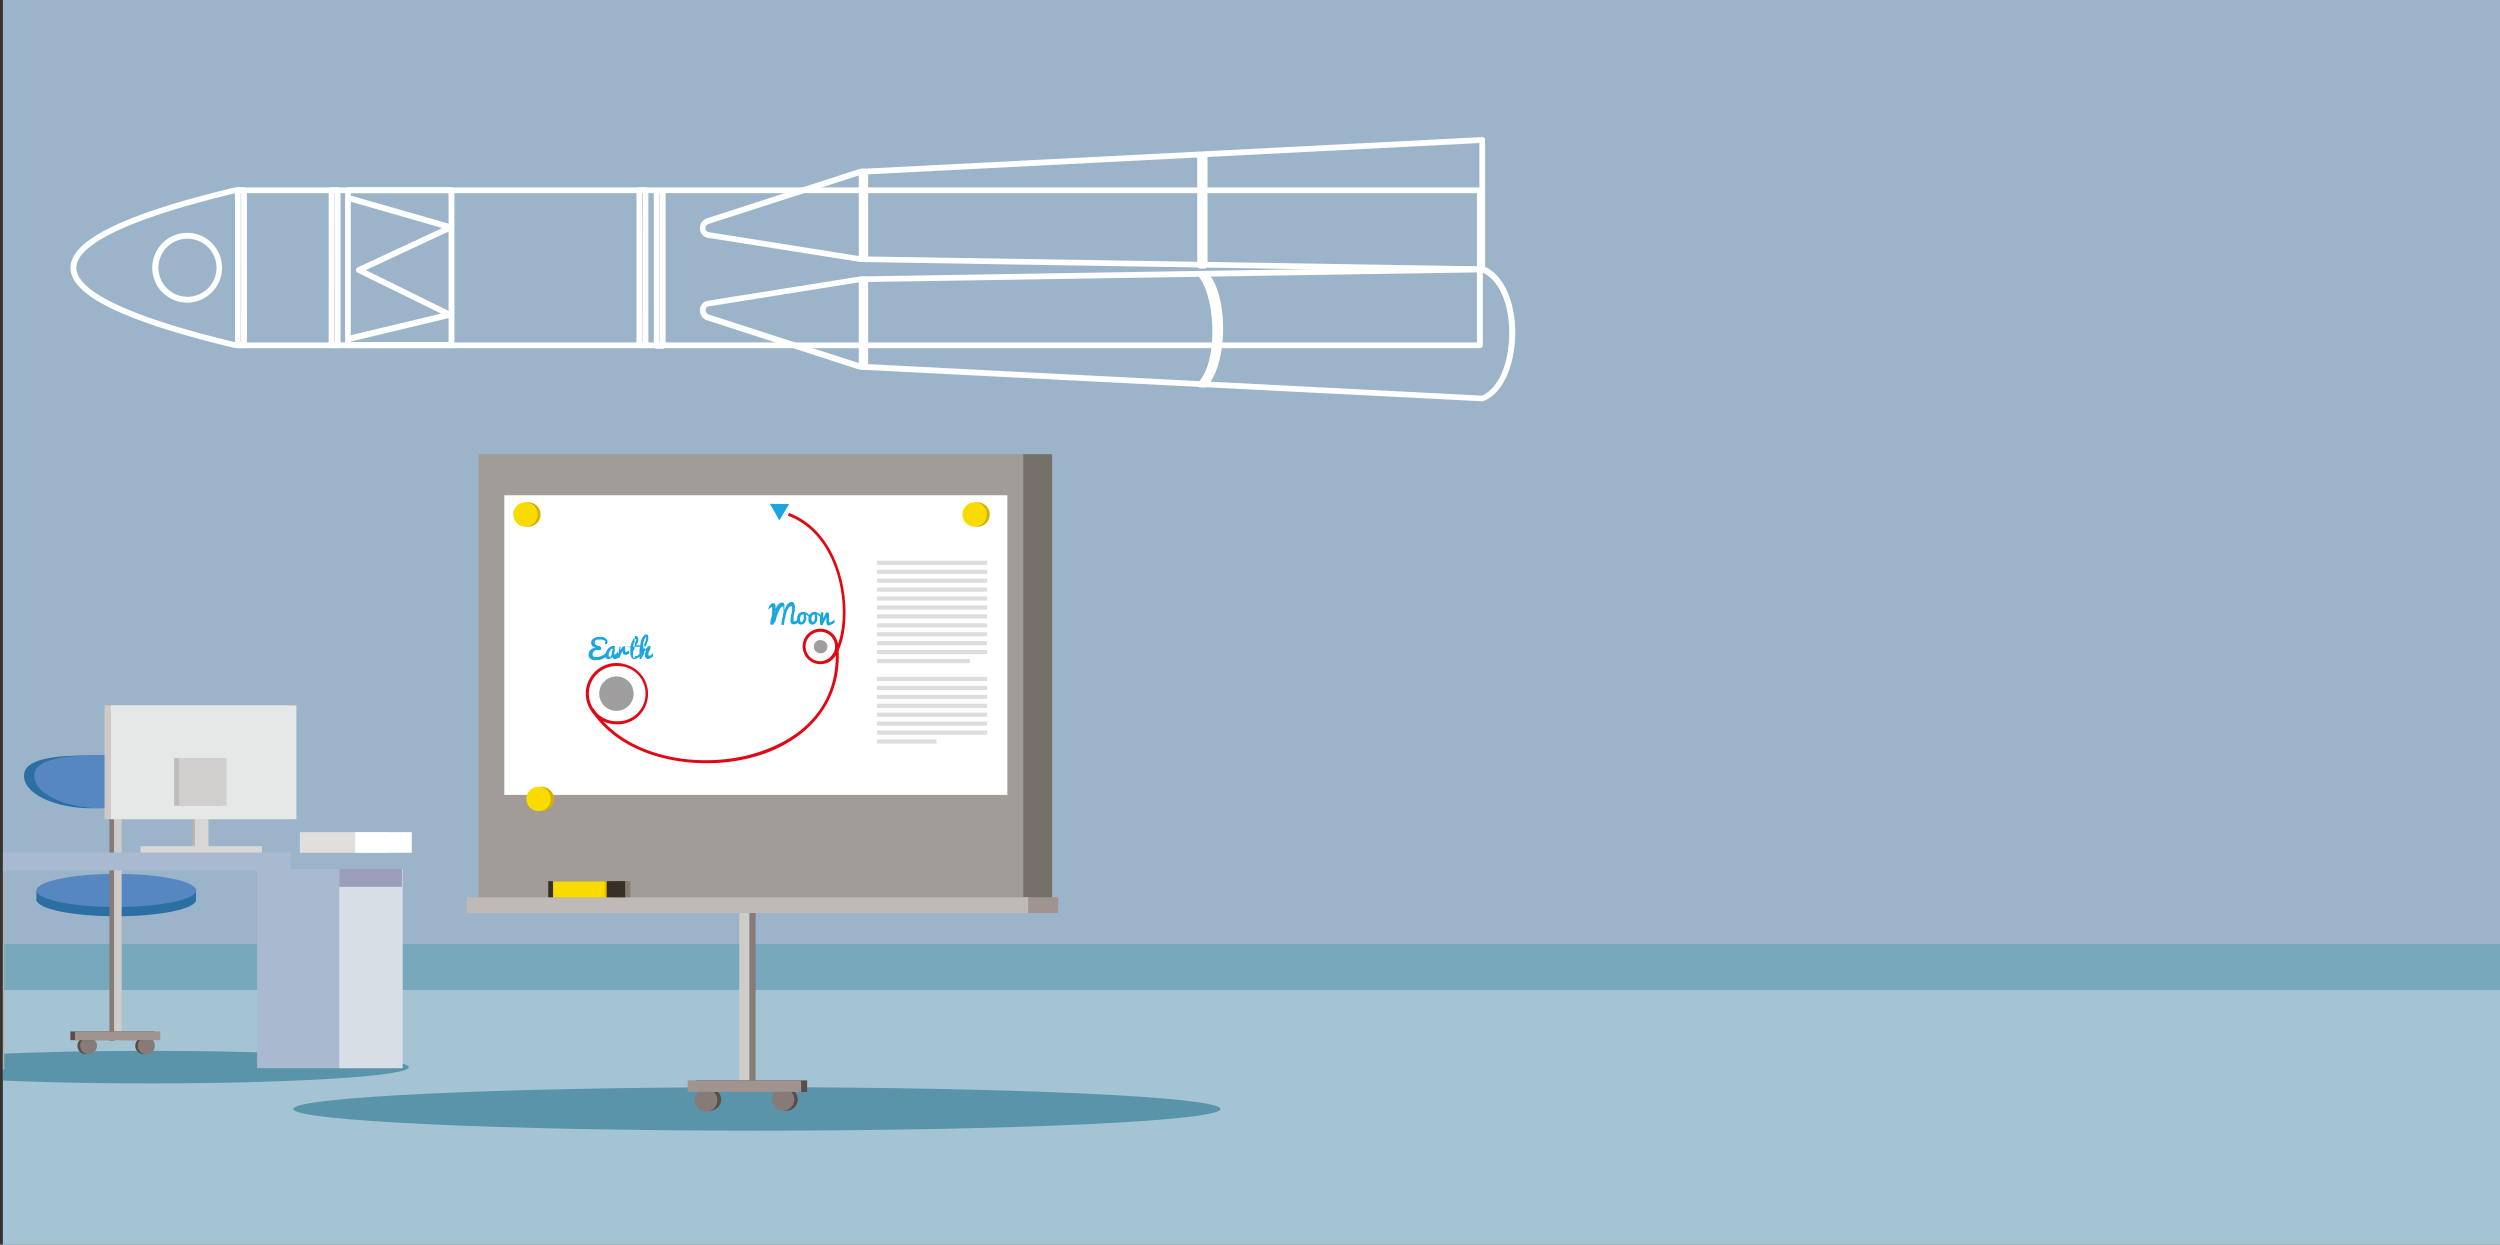 <svg id="Layer_1" data-name="Layer 1" xmlns="http://www.w3.org/2000/svg" xmlns:xlink="http://www.w3.org/1999/xlink" viewBox="0 0 410.74 204.49"><rect x="0" y="0" width="410.74" height="204.49" fill="#333333" stroke="none"/><defs><style>.cls-1{fill:none;}.cls-2{clip-path:url(#clip-path);}.cls-3{clip-path:url(#clip-path-2);}.cls-4{fill:#9cb4c9;}.cls-13,.cls-14,.cls-17,.cls-18,.cls-32,.cls-33,.cls-38,.cls-4,.cls-40,.cls-6,.cls-8{fill-rule:evenodd;}.cls-5{fill:#fff;}.cls-6{fill:#a4c4d3;}.cls-7{fill:#78a8bc;}.cls-8{fill:#5a94ab;}.cls-9{fill:#a9bad0;}.cls-10{fill:#d6dfe5;}.cls-11{fill:#9c9eba;}.cls-12,.cls-13{fill:#2b6fa3;}.cls-14{fill:#5687c0;}.cls-15,.cls-18{fill:#867b77;}.cls-16{fill:#ceccc8;}.cls-17,.cls-19{fill:#5b4d49;}.cls-20{fill:#a09490;}.cls-21{fill:#b7aeaa;}.cls-22{fill:#e1dedb;}.cls-23{fill:#bab6b3;}.cls-24{fill:#d8d7d5;}.cls-25{fill:#cdcac8;}.cls-26{fill:#e6e8e7;}.cls-27{fill:#bebbb9;}.cls-28{fill:#d1d0cf;}.cls-29{fill:#a19c98;}.cls-30{fill:#76706b;}.cls-31{fill:#bebab8;}.cls-32{fill:#d5b000;}.cls-33,.cls-35{fill:#fadb00;}.cls-34{fill:#e8bf00;}.cls-36{fill:#383026;}.cls-37{fill:#867e6e;}.cls-38{fill:#a09d9e;}.cls-39{fill:#e20714;}.cls-40,.cls-42{fill:#1aa6df;}.cls-41{fill:#dcdddc;}</style><clipPath id="clip-path"><rect class="cls-1" x="0.48" width="410.26" height="204.49"/></clipPath><clipPath id="clip-path-2"><rect class="cls-1" x="-310.85" y="-4.7" width="855.54" height="213.89"/></clipPath></defs><g id="Layer_2" data-name="Layer 2"><g id="_2" data-name=" 2"><g id="_3" data-name=" 3"><g class="cls-2"><g class="cls-3"><polygon class="cls-4" points="-0.76 -4.86 -0.76 209.13 544.69 209.19 544.69 -4.86 -0.76 -4.86"/><path class="cls-5" d="M243.14,57.2H38.7C20.42,52.85,11.58,48.53,11.58,44s8.84-8.86,27-13.21H243.14a.48.48,0,0,1,.48.48V56.72a.48.48,0,0,1-.46.48ZM38.7,31.73C17.1,36.91,12.54,41.26,12.54,44s4.56,7.08,26.27,12.27H242.66V31.73Z"/><path class="cls-5" d="M243.55,65.93l-102.23-5.2h-.12l-25-8.1A1.69,1.69,0,0,1,115,51.08a1.57,1.57,0,0,1,1.23-1.66l25.09-4,102.27-1.66h.19c3.11,1.24,5.14,5.5,5.17,10.85,0,4.54-1.56,9.78-5.17,11.26A.35.35,0,0,1,243.55,65.93ZM141.48,59.77l102,5.23c3.13-1.37,4.5-6.16,4.48-10.34,0-4.9-1.78-8.78-4.48-9.92L141.35,46.35l-25,4c-.28,0-.43.38-.42.68a.77.77,0,0,0,.58.66Z"/><path class="cls-5" d="M243.55,44.7,141.34,43.05l-25.16-4A1.57,1.57,0,0,1,115,37.39a1.69,1.69,0,0,1,1.24-1.55l25-8.09a.24.24,0,0,1,.12,0l102.17-5.23a.53.53,0,0,1,.36.13A.56.56,0,0,1,244,23V44.23a.49.49,0,0,1-.15.34A.51.51,0,0,1,243.55,44.7Zm-102.07-16-25,8.07a.8.8,0,0,0-.58.67.62.62,0,0,0,.42.68l25.09,4,101.65,1.64V23.5Z"/><path class="cls-5" d="M74.18,57.2h-17a.47.47,0,0,1-.48-.48V31.25a.49.49,0,0,1,.48-.48h17a.49.49,0,0,1,.34.14.48.48,0,0,1,.14.34V56.72A.48.48,0,0,1,74.18,57.2Zm-16.55-1H73.7V31.73H57.63Z"/><path class="cls-5" d="M55.48,57.2h-1a.48.48,0,0,1-.48-.48V31.25a.48.48,0,0,1,.47-.48h1a.49.49,0,0,1,.34.14.48.48,0,0,1,.14.34V56.72A.48.48,0,0,1,55.48,57.2Zm-.55-1H55V31.73h-.06Z"/><path class="cls-5" d="M30.8,49.72a5.73,5.73,0,1,1,5.68-5.78V44A5.74,5.74,0,0,1,30.8,49.72Zm0-10.5A4.77,4.77,0,1,0,35.57,44,4.77,4.77,0,0,0,30.8,39.22Z"/><path class="cls-5" d="M57.59,56.11a.5.5,0,1,1-.11-1l15-3.59L58.76,44.8a.46.46,0,0,1-.27-.43.49.49,0,0,1,.28-.44l13.9-6.46L57.14,33a.49.49,0,0,1-.33-.6.47.47,0,0,1,.57-.34h0l16.78,4.82a.48.48,0,0,1,.32.61.5.5,0,0,1-.25.3L60.1,44.38l14,6.9a.48.48,0,0,1,.26.49.5.5,0,0,1-.37.42L57.7,56.1Z"/><path class="cls-5" d="M40.09,57.2h-1a.48.48,0,0,1-.48-.48V31.25a.47.47,0,0,1,.48-.48h1a.49.49,0,0,1,.34.14.48.48,0,0,1,.14.34V56.72A.48.48,0,0,1,40.09,57.2Zm-.55-1h.07V31.73h-.06Z"/><path class="cls-5" d="M108.89,57.3h-1a.44.44,0,0,1-.33-.14.48.48,0,0,1-.14-.34V31.35a.47.47,0,0,1,.46-.48h1a.48.48,0,0,1,.48.48h0V56.82a.48.48,0,0,1-.46.48Zm-.54-1h.06V31.83h-.06Z"/><path class="cls-5" d="M106.05,57.2h-1a.47.47,0,0,1-.48-.48h0V31.25a.49.49,0,0,1,.48-.48h1a.49.49,0,0,1,.34.14.48.48,0,0,1,.14.34V56.72a.48.48,0,0,1-.46.48Zm-.54-1h.06V31.73h-.09Z"/><path class="cls-5" d="M142.14,60.73h-.57a.48.48,0,0,1-.48-.48V45.91a.47.47,0,0,1,.48-.48h.57a.49.49,0,0,1,.34.15.45.45,0,0,1,.15.33V60.25a.48.48,0,0,1-.48.48Z"/><path class="cls-5" d="M142.14,43h-.57a.48.48,0,0,1-.48-.48V28.2a.47.47,0,0,1,.47-.49h.58a.51.51,0,0,1,.49.49V42.53a.48.48,0,0,1-.49.47Z"/><path class="cls-5" d="M197.91,63.66h-.73a.48.48,0,0,1-.34-.82c3.37-3.34,2.88-14.2,0-17.53a.46.46,0,0,1-.08-.51.49.49,0,0,1,.44-.28h.73a.55.55,0,0,1,.34.13c3.58,3.52,3.58,15,0,18.85A.5.5,0,0,1,197.91,63.66Z"/><path class="cls-5" d="M197.91,44.13h-.73a.47.47,0,0,1-.48-.48V25.48a.47.47,0,0,1,.46-.48h.75a.44.44,0,0,1,.34.14.48.48,0,0,1,.14.34V43.65A.48.48,0,0,1,197.91,44.13Z"/><polygon class="cls-6" points="-0.76 162.64 -0.76 209.13 544.69 209.19 544.69 162.64 -0.76 162.64"/><rect class="cls-7" x="-0.76" y="155.09" width="545.46" height="7.56"/><path class="cls-8" d="M24.48,172.65c-9.46,0-18.17.19-25.24.52v4.31c7.08.33,15.79.52,25.24.52,23.54,0,42.68-1.18,42.68-2.66S48.05,172.65,24.48,172.65Z"/><rect class="cls-9" x="42.25" y="142.77" width="15.42" height="32.73"/><rect class="cls-10" x="55.73" y="142.77" width="10.43" height="32.73"/><rect class="cls-11" x="55.73" y="142.77" width="10.33" height="2.93"/><rect class="cls-12" x="5.98" y="146.3" width="26.22" height="1.7"/><path class="cls-13" d="M6,147.82c0,1.5,5.87,2.72,13.1,2.72s13.12-1.22,13.12-2.72-5.87-2.72-13.12-2.72S6,146.31,6,147.82Z"/><path class="cls-14" d="M6,146.3c0,1.5,5.87,2.72,13.1,2.72s13.12-1.22,13.12-2.72-5.87-2.72-13.12-2.72S6,144.8,6,146.3Z"/><rect class="cls-15" x="17.98" y="121.54" width="0.94" height="49.43"/><rect class="cls-16" x="18.74" y="121.54" width="1.25" height="49.43"/><path class="cls-17" d="M12.72,171.82a1.38,1.38,0,1,0,1.38-1.38,1.38,1.38,0,0,0-1.38,1.38Z"/><path class="cls-18" d="M13.17,171.82a1.38,1.38,0,1,0,1.38-1.38,1.38,1.38,0,0,0-1.38,1.38Z"/><path class="cls-17" d="M22.22,171.82a1.38,1.38,0,1,0,1.38-1.38,1.38,1.38,0,0,0-1.38,1.38Z"/><path class="cls-18" d="M22.66,171.82a1.39,1.39,0,1,0,1.4-1.38h0a1.38,1.38,0,0,0-1.39,1.37Z"/><rect class="cls-19" x="11.56" y="169.46" width="13.78" height="1.43"/><rect class="cls-20" x="12.32" y="169.46" width="14" height="1.43"/><path class="cls-13" d="M3.94,127.47c0,2.94,5,5.33,11.17,5.33s11.17-2.39,11.17-5.33-4.74-3.37-10.91-3.37S3.94,124.54,3.94,127.47Z"/><path class="cls-14" d="M5.63,127.47c0,2.94,5,5.33,11.17,5.33S28,130.41,28,127.47s-4.73-3.37-10.9-3.37S5.63,124.54,5.63,127.47Z"/><rect class="cls-21" x="-0.76" y="142.41" width="1.48" height="33.29"/><rect class="cls-9" x="-0.76" y="140.07" width="48.51" height="2.93"/><rect class="cls-22" x="49.27" y="136.72" width="14.48" height="3.39"/><rect class="cls-5" x="58.36" y="136.72" width="9.29" height="3.39"/><rect class="cls-23" x="31.62" y="127.93" width="1.81" height="11.68"/><rect class="cls-24" x="32.03" y="127.93" width="2.22" height="11.68"/><rect class="cls-25" x="17.18" y="115.9" width="30.47" height="18.69"/><rect class="cls-26" x="18.23" y="115.9" width="30.47" height="18.69"/><rect class="cls-27" x="28.61" y="124.54" width="7.82" height="7.83"/><rect class="cls-28" x="29.43" y="124.54" width="7.82" height="7.83"/><rect class="cls-24" x="23.08" y="139.02" width="19.96" height="1.05"/><path class="cls-8" d="M124.35,178.62c42.06,0,76.17,1.6,76.17,3.58s-34.11,3.56-76.17,3.56-76.18-1.6-76.18-3.56S82.29,178.62,124.35,178.62Z"/><rect class="cls-15" x="122.89" y="144.47" width="1.25" height="34.33"/><rect class="cls-16" x="121.46" y="144.47" width="1.66" height="34.33"/><path class="cls-17" d="M131.07,180.63a1.85,1.85,0,0,1-1.83,1.85,1.84,1.84,0,1,1,0-3.68h0A1.84,1.84,0,0,1,131.07,180.63Z"/><path class="cls-18" d="M130.48,180.63a1.85,1.85,0,0,1-1.83,1.85,1.84,1.84,0,1,1,0-3.68h0A1.85,1.85,0,0,1,130.48,180.63Z"/><path class="cls-17" d="M118.48,180.63a1.85,1.85,0,0,1-1.83,1.85,1.84,1.84,0,1,1,0-3.68h0A1.85,1.85,0,0,1,118.48,180.63Z"/><path class="cls-18" d="M117.85,180.63a1.85,1.85,0,1,1-1.71-1.7,1.84,1.84,0,0,1,1.71,1.7Z"/><rect class="cls-19" x="114.28" y="177.5" width="18.33" height="1.9"/><rect class="cls-20" x="112.98" y="177.5" width="18.63" height="1.9"/><rect class="cls-29" x="78.6" y="74.62" width="89.51" height="73.83"/><rect class="cls-30" x="168.11" y="74.62" width="4.75" height="73.83"/><rect class="cls-20" x="77.62" y="147.42" width="96.23" height="2.58"/><rect class="cls-31" x="76.68" y="147.42" width="92.24" height="2.58"/><rect class="cls-5" x="82.85" y="81.37" width="82.65" height="49.23"/><path class="cls-32" d="M88.81,84.53a2,2,0,1,1-2-2A2,2,0,0,1,88.81,84.53Z"/><path class="cls-33" d="M88.33,84.53a2,2,0,1,1-2-2A2,2,0,0,1,88.33,84.53Z"/><path class="cls-32" d="M162.61,84.53a2,2,0,1,1-2-2A2,2,0,0,1,162.61,84.53Z"/><path class="cls-33" d="M162.13,84.53a2,2,0,1,1-2-2A2,2,0,0,1,162.13,84.53Z"/><path class="cls-32" d="M91,131.26a2,2,0,1,1-2-2A2,2,0,0,1,91,131.26Z"/><path class="cls-33" d="M90.48,131.26a2,2,0,1,1-2-2A2,2,0,0,1,90.48,131.26Z"/><rect class="cls-34" x="91.51" y="144.85" width="8.43" height="2.57"/><rect class="cls-35" x="90.89" y="144.85" width="8.43" height="2.57"/><rect class="cls-36" x="90.07" y="144.77" width="0.78" height="2.65"/><rect class="cls-37" x="100.53" y="144.77" width="3.04" height="2.65"/><rect class="cls-36" x="99.67" y="144.77" width="3.04" height="2.65"/><path class="cls-38" d="M102.34,111.34a2.83,2.83,0,1,1-3.69,1.56,2.83,2.83,0,0,1,3.69-1.56Z"/><path class="cls-39" d="M101.28,119a5,5,0,0,1,0-10.07,5.09,5.09,0,0,1,1.89.37,5,5,0,0,1-1.89,9.7Zm0-9.57a4.53,4.53,0,0,0-1.7,8.73,4.3,4.3,0,0,0,1.7.34,4.54,4.54,0,1,0,.42-9.07A2.94,2.94,0,0,0,101.28,109.43Z"/><path class="cls-39" d="M116,125.39c-7.45,0-15.12-2.72-18.93-8.76l.41-.26c5.38,8.5,18.6,10.26,27.76,7,8.56-3,12.91-9.49,11.94-17.76l.49,0c1,8.38-3.6,15.22-12.26,18.28A28.44,28.44,0,0,1,116,125.39Z"/><path class="cls-38" d="M135.19,105.23a1.08,1.08,0,1,1-.8,2,1,1,0,0,1-.62-1.27.42.42,0,0,1,0-.1,1.05,1.05,0,0,1,1.35-.64Z"/><path class="cls-39" d="M134.79,109.12a2.86,2.86,0,0,1-1.09-.21,2.91,2.91,0,1,1,3.78-1.61h0A2.89,2.89,0,0,1,134.79,109.12Zm0-5.32a2.42,2.42,0,1,0,.9.18A2.33,2.33,0,0,0,134.79,103.8Z"/><path class="cls-39" d="M135.57,109l-.12-.48c1.6-.4,2.75-3.07,3-6.79.34-6.45-2.31-14.53-9-17l.17-.46c6.88,2.58,9.63,10.89,9.27,17.51C138.68,105.77,137.41,108.54,135.57,109Z"/><polygon class="cls-40" points="126.5 82.78 128.07 82.8 129.64 82.81 128.84 84.16 128.05 85.51 127.28 84.15 126.5 82.78"/><rect class="cls-41" x="144.09" y="92.12" width="18.08" height="0.68"/><rect class="cls-41" x="144.09" y="93.59" width="18.08" height="0.69"/><rect class="cls-41" x="144.09" y="95.06" width="18.08" height="0.68"/><rect class="cls-41" x="144.09" y="96.53" width="18.08" height="0.69"/><rect class="cls-41" x="144.09" y="97.99" width="18.08" height="0.68"/><rect class="cls-41" x="144.09" y="99.46" width="18.08" height="0.69"/><rect class="cls-41" x="144.09" y="100.93" width="18.08" height="0.68"/><rect class="cls-41" x="144.09" y="102.4" width="18.08" height="0.69"/><rect class="cls-41" x="144.09" y="103.87" width="18.08" height="0.68"/><rect class="cls-41" x="144.09" y="105.34" width="18.08" height="0.68"/><rect class="cls-41" x="144.09" y="106.8" width="18.08" height="0.68"/><rect class="cls-41" x="144.09" y="108.27" width="15.25" height="0.68"/><rect class="cls-41" x="144.09" y="111.21" width="18.08" height="0.68"/><rect class="cls-41" x="144.09" y="112.68" width="18.08" height="0.68"/><rect class="cls-41" x="144.09" y="114.15" width="18.08" height="0.68"/><rect class="cls-41" x="144.09" y="115.62" width="18.08" height="0.68"/><rect class="cls-41" x="144.09" y="117.08" width="18.08" height="0.68"/><rect class="cls-41" x="144.09" y="118.55" width="18.08" height="0.68"/><rect class="cls-41" x="144.09" y="120.02" width="18.08" height="0.68"/><rect class="cls-41" x="144.09" y="121.49" width="9.77" height="0.68"/><path class="cls-42" d="M99.7,107.77a2.31,2.31,0,0,1-.39.31,2.38,2.38,0,0,1-.45.23,2.9,2.9,0,0,1-.48.14h-.47a1.85,1.85,0,0,1-.47,0,1.21,1.21,0,0,1-.38-.18.85.85,0,0,1-.36-.73,1.2,1.2,0,0,1,.08-.42.92.92,0,0,1,.24-.35,1.33,1.33,0,0,1,.41-.25,1.72,1.72,0,0,1,.6-.1,1.09,1.09,0,0,1-.4-.07.75.75,0,0,1-.28-.18.56.56,0,0,1-.17-.26.87.87,0,0,1-.06-.32.77.77,0,0,1,.06-.3.57.57,0,0,1,.15-.23,1.37,1.37,0,0,1,.22-.19l.29-.13.32-.08h.33a2.83,2.83,0,0,1,.5,0,2.41,2.41,0,0,1,.42.16,1,1,0,0,1,.3.28.62.62,0,0,1,.11.37.43.43,0,0,1,0,.16l-.12.13a.51.51,0,0,1-.16.09h-.13v-.07a.54.54,0,0,1,0-.18,1.43,1.43,0,0,1,.07-.28l-.16-.09a1.34,1.34,0,0,0-.26-.09,1.5,1.5,0,0,0-.29-.06h-.59a.63.63,0,0,0-.23.08.43.43,0,0,0-.22.39.31.31,0,0,0,0,.19.26.26,0,0,0,.11.14A.42.42,0,0,0,98,106l.18.06.19.06a.58.58,0,0,1,.17.06.57.57,0,0,1,.13.08.25.25,0,0,1,.08.12.14.14,0,0,0,0,.09v.09a.25.25,0,0,1,0,.19.32.32,0,0,1-.17.06h-.3a1.82,1.82,0,0,0-.33,0,1,1,0,0,0-.29.13.64.64,0,0,0-.2.2.44.44,0,0,0-.08.29.57.57,0,0,0,0,.26.48.48,0,0,0,.12.16.56.56,0,0,0,.19.09.88.88,0,0,0,.23,0h.32a2,2,0,0,0,.33-.08l.32-.12.29-.15.24-.17a1.29,1.29,0,0,0,.16-.17Z"/><path class="cls-42" d="M101.81,107.76l-.13.16a1.07,1.07,0,0,1-.19.18,1.28,1.28,0,0,1-.21.14.53.53,0,0,1-.24.06.32.32,0,0,1-.23-.09.9.9,0,0,1-.17-.26,1.36,1.36,0,0,1-.12.12l-.16.11a1.34,1.34,0,0,1,0-.4.57.57,0,0,0,.08-.13,1.18,1.18,0,0,0,.07-.2v-.16l.16-.7a.48.48,0,0,0-.17,0,.91.91,0,0,0-.16.11,4.17,4.17,0,0,1,0-.5.73.73,0,0,1,.3-.06H101v.39a2.38,2.38,0,0,1,0,.26.56.56,0,0,1-.06.29,1.31,1.31,0,0,0,0,.28.38.38,0,0,0,0,.15s0,.06.08.06H101l.1-.06.1-.08.1-.1a2.43,2.43,0,0,0,.2-.25Zm-1.48.43-.16.07h-.39a.43.43,0,0,1-.17-.12.76.76,0,0,1-.12-.19.53.53,0,0,1,0-.25.92.92,0,0,1,0-.33,1.78,1.78,0,0,1,.14-.36,1.68,1.68,0,0,1,.2-.34,1.31,1.31,0,0,1,.23-.24,1.24,1.24,0,0,1,.27-.17v.53a.76.76,0,0,0-.11.14,1.34,1.34,0,0,0-.12.24,1.17,1.17,0,0,0-.09.24.67.67,0,0,0,0,.2v.1a.14.14,0,0,0,0,.09v.07h.09a.2.2,0,0,0,.14-.06h0Z"/><path class="cls-42" d="M101.64,107.85a.81.81,0,0,1,0-.22,1.13,1.13,0,0,1,0-.26,1.31,1.31,0,0,1,0-.28.59.59,0,0,1,.06-.31l.07-.27v-.18a.09.09,0,0,1,0-.07,0,0,0,0,1,0-.05h.17a.06.06,0,0,1,0,.06v.58a1,1,0,0,0,.12-.23,1.09,1.09,0,0,1,.14-.23.57.57,0,0,1,.16-.15.36.36,0,0,1,.2-.06h.15v.42a.49.49,0,0,0,0,.17v.11a.29.29,0,0,0,0,.13.11.11,0,0,0,0,.08H103l.18-.09.2-.14v.49l-.12.08-.15.08-.16.07a.54.54,0,0,1-.18,0,.39.39,0,0,1-.26-.07.35.35,0,0,1-.15-.17.49.49,0,0,1-.08-.23,1.13,1.13,0,0,1,0-.26l-.41,1-.06.14a.14.14,0,0,0,0,.09h-.13a.17.17,0,0,1-.14,0,.22.22,0,0,1-.09-.1.33.33,0,0,1,0-.14Z"/><path class="cls-42" d="M105.22,107.82l-.36.2-.28.15-.22.09h-.07v-.46a.33.33,0,0,0,.14,0l.15,0,.16-.09.18-.11.16-.13a.93.93,0,0,0,.14-.14v.55Zm-.93-3.27a.31.31,0,0,1,.19-.06.26.26,0,0,1,.17.05.58.58,0,0,1,.13.14c0,.06,0,.13.08.19a1,1,0,0,1,0,.24v.21a.26.26,0,0,1-.08.23c-.08.07-.08.16-.13.24l-.14.24h.63a.06.06,0,0,1,.06,0,.21.21,0,0,1,0,.11.29.29,0,0,1,0,.13.14.14,0,0,1-.09,0h-.8v-.61l.13-.25c0-.08.07-.16.09-.23V105h0V105h-.07s-.07,0-.11.1v.06Zm0,3.73h-.11a.39.39,0,0,1-.28-.1.63.63,0,0,1-.2-.28,1.39,1.39,0,0,1-.13-.44,5.81,5.81,0,0,1,0-.59,1.22,1.22,0,0,1,0-.27v-.29H103a.06.06,0,0,1,0-.06h.6a2,2,0,0,1,.14-.55,3.26,3.26,0,0,1,.2-.48,1.12,1.12,0,0,1,.24-.33.27.27,0,0,1,.08-.07v.57a.21.21,0,0,1-.08.19c-.08.07-.06.21-.09.33l-.09.35h.13c0-.07.09-.14.13-.22v.61a.75.75,0,0,0-.14.17L104,107v.6a.17.17,0,0,0,0,.1.61.61,0,0,0,0,.19.22.22,0,0,0,.06.13.18.18,0,0,0,.1.07h.1Z"/><path class="cls-42" d="M105.86,106.9l.12-.16.29-.31a1.81,1.81,0,0,1,.3-.25.35.35,0,0,1,.22-.08h.06a.11.11,0,0,1,0,.08.24.24,0,0,1,0,.12,1.31,1.31,0,0,1,0,.28,2.07,2.07,0,0,1-.15.34,1.14,1.14,0,0,0-.15.34.81.81,0,0,0,0,.31.33.33,0,0,0,0,.14h.29l.12-.08.1-.09a2.73,2.73,0,0,0,.23-.25v.57l-.09.07a.38.38,0,0,0-.13.09l-.15.09-.17.08-.17.07h-.16a.37.37,0,0,1-.21-.06.4.4,0,0,1-.14-.15.72.72,0,0,1-.09-.2.74.74,0,0,1,0-.21.38.38,0,0,1,0-.15v-.17a.51.51,0,0,1,.07-.17.16.16,0,0,1,.06-.15v-.1a0,0,0,0,1,0-.05.28.28,0,0,0-.17.11,1.12,1.12,0,0,0-.19.24.45.45,0,0,0-.1.14v-.47Zm0-2.57v.76a1.59,1.59,0,0,1,.15-.29c.07-.12.13-.18.16-.18s0,.06,0,.16a1.91,1.91,0,0,1-.06.33,2,2,0,0,1-.18.55l-.1.23v.87l0-.11c.07-.12.13-.24.2-.38s.12-.27.19-.41a3.61,3.61,0,0,0,.16-.42,2.64,2.64,0,0,0,.12-.4,2,2,0,0,0,0-.35v-.2a.29.29,0,0,0-.18-.24.31.31,0,0,0-.19,0A.67.67,0,0,0,105.86,104.33Zm-.07,2.66.07-.09v.47l-.12.18a2.71,2.71,0,0,0-.21.37.89.89,0,0,0-.08.17l-.06.11-.06.07h-.09a.11.11,0,0,1-.11,0,.15.15,0,0,1-.06-.1.33.33,0,0,1,0-.14V107a2,2,0,0,1,.06-.59l.09-.61a3.75,3.75,0,0,1,.13-.58,1.8,1.8,0,0,1,.22-.49,1,1,0,0,1,.29-.33v.75l-.11.24-.06.24a1,1,0,0,0,0,.25v.47a1.17,1.17,0,0,1-.07.49l.12-.29c0-.1.09-.21.14-.31l.1-.23v.81l-.11.2Z"/><path class="cls-42" d="M127.11,102.46v.11a.16.16,0,0,1-.08.06h-.39l-.07-.06a.11.11,0,0,1,0-.08v-.16a.38.38,0,0,1,0-.15,2.07,2.07,0,0,1,.1-.46,1.82,1.82,0,0,1,.11-.4c0-.12.06-.24.08-.37V99.8h0v-.06h-.11a.56.56,0,0,0-.15.1.64.64,0,0,0-.15.13l-.14.18h-.06c0-.08,0-.09,0-.11a0,0,0,0,1,0-.05,1.85,1.85,0,0,1,.18-.44,1.05,1.05,0,0,1,.2-.27.86.86,0,0,1,.22-.15H127a.41.41,0,0,1,.22,0,.35.35,0,0,1,.13.14.57.57,0,0,1,.07.22,1.31,1.31,0,0,1,0,.28,1.31,1.31,0,0,1,0,.28v.34l-.06.35a1.67,1.67,0,0,1-.08.32,3.68,3.68,0,0,1,.16-.54,3,3,0,0,1,0-.52,2.38,2.38,0,0,1,.23-.41,1.59,1.59,0,0,1,.26-.32.86.86,0,0,1,.26-.2.5.5,0,0,1,.27-.07.28.28,0,0,1,.18,0,.35.35,0,0,1,.14.13.88.88,0,0,1,.1.22,1.82,1.82,0,0,1,0,.33v0a.11.11,0,0,0,0,.08.17.17,0,0,0,0,.1.21.21,0,0,0,0,.11v.28c.11-.22.17-.4.25-.57a1.94,1.94,0,0,1,.27-.43,1.23,1.23,0,0,1,.33-.26.65.65,0,0,1,.36-.1.4.4,0,0,1,.23.08.56.56,0,0,1,.16.21,1.54,1.54,0,0,1,.11.3,2.29,2.29,0,0,1,0,.37,2.41,2.41,0,0,1,0,.38.7.7,0,0,1-.08.4c-.08.13,0,.26-.07.39l-.06.36a.63.63,0,0,1,0,.31.81.81,0,0,0,0,.22.16.16,0,0,0,.13.18h.05a.17.17,0,0,0,.1,0l.11-.07.11-.1.1-.12.22-.31a.18.18,0,0,0,.07.17l.09.25a2.2,2.2,0,0,1-.21.32l-.23.21a1.34,1.34,0,0,1-.24.12,1,1,0,0,1-.24,0,.41.41,0,0,1-.22,0,.62.62,0,0,1-.19-.12.41.41,0,0,1-.14-.2.5.5,0,0,1,0-.27,2.29,2.29,0,0,1,0-.37l.06-.34L130,101a2.29,2.29,0,0,1,.07-.36l.06-.35a1.5,1.5,0,0,0,0-.3v-.31a.16.16,0,0,0-.06-.08.14.14,0,0,0-.09,0,.36.36,0,0,0-.23.08.8.8,0,0,0-.2.21,1.32,1.32,0,0,0-.18.33,2.9,2.9,0,0,0-.16.41,3.45,3.45,0,0,0-.12.46,2.43,2.43,0,0,1-.11.49,2.66,2.66,0,0,0-.1.49,1,1,0,0,1-.07.44.41.41,0,0,1,0,.09.23.23,0,0,1-.07.07h-.16a.14.14,0,0,1-.09,0l-.08,0v-.1a.29.29,0,0,1,0-.13.21.21,0,0,1,0-.19,1.8,1.8,0,0,1,.06-.32.83.83,0,0,1,.08-.42,1.5,1.5,0,0,0,.09-.46c0-.15.06-.3.08-.45a1.48,1.48,0,0,0,0-.42v-.41a.26.26,0,0,0-.07-.11h-.12a.2.2,0,0,0-.15.08l-.17.22a2.21,2.21,0,0,0-.18.34c-.07.13-.13.26-.2.41s-.12.3-.18.47a4,4,0,0,0-.15.49l-.12.48A1,1,0,0,0,127.11,102.46Z"/><path class="cls-42" d="M132.35,101a1.17,1.17,0,0,1,.1.26,1.5,1.5,0,0,1,0,.3,1.13,1.13,0,0,1,0,.26,2.25,2.25,0,0,1-.08.24,1.71,1.71,0,0,1-.13.23.91.91,0,0,1-.17.17.57.57,0,0,1-.21.13h-.13v-.4a.26.26,0,0,0,.11-.07l.12-.18a2.76,2.76,0,0,0,.08-.27,1.31,1.31,0,0,0,0-.28v-.18l0-.15-.07-.1h-.21v-.41h.2a1.26,1.26,0,0,1,.38.06,1.41,1.41,0,0,1,.32.17,1.2,1.2,0,0,1,.29.26c.09.11.18.21.25.31v.29l-.15-.16-.21-.2-.22-.18-.18-.13Zm-.62,1.62h-.11a.72.72,0,0,1-.32-.08.73.73,0,0,1-.22-.21.79.79,0,0,1-.12-.3,1,1,0,0,1,0-.34,1.3,1.3,0,0,1,.07-.48.94.94,0,0,1,.2-.35.75.75,0,0,1,.32-.23.81.81,0,0,1,.22-.07V101h-.07a.62.62,0,0,0-.14.19,1.14,1.14,0,0,0-.09.26.81.81,0,0,0,0,.31.49.49,0,0,0,0,.17.29.29,0,0,0,0,.13.32.32,0,0,0,.1.1.33.33,0,0,0,.14,0,2.07,2.07,0,0,1,0,.5Z"/><path class="cls-42" d="M134.18,101a1.14,1.14,0,0,1,.09.26,1.5,1.5,0,0,1,0,.3,1.13,1.13,0,0,1,0,.26,2.17,2.17,0,0,1-.07.24,1.71,1.71,0,0,1-.13.23,1.37,1.37,0,0,1-.17.17,1.2,1.2,0,0,1-.21.13h-.13v-.4a.26.26,0,0,0,.11-.07,1.08,1.08,0,0,0,.11-.18,1.43,1.43,0,0,0,.09-.27,1.31,1.31,0,0,0,0-.28v-.33a.39.39,0,0,0-.08-.1h-.2v-.41h.2a1.26,1.26,0,0,1,.38.06,1.41,1.41,0,0,1,.32.17,2.35,2.35,0,0,1,.29.26l.25.31v.29s-.1-.1-.16-.16l-.2-.2-.22-.18-.18-.13Zm-.62,1.62h-.08a.72.72,0,0,1-.32-.08.6.6,0,0,1-.21-.21.81.81,0,0,1-.13-.3,1.93,1.93,0,0,1,0-.34,1.59,1.59,0,0,1,.07-.48,1.13,1.13,0,0,1,.21-.35.79.79,0,0,1,.31-.23.88.88,0,0,1,.23-.07V101h-.08a.5.5,0,0,0-.13.19.64.64,0,0,0-.1.26,1.61,1.61,0,0,0,0,.31.49.49,0,0,0,0,.17.31.31,0,0,0,.06.13s.06.07.09.1a.38.38,0,0,0,.15,0,2.08,2.08,0,0,1-.07.5Z"/><path class="cls-42" d="M134.71,102.23a1.82,1.82,0,0,1,0-.33v-.4a.8.8,0,0,1,.06-.39,1.09,1.09,0,0,1,.07-.3.38.38,0,0,1,.08-.17.28.28,0,0,1,.18-.06.17.17,0,0,1,.16.07.28.28,0,0,1,0,.18v.5a.29.29,0,0,0,0,.13v.06a.14.14,0,0,0,.09-.08l.06-.15a.53.53,0,0,1,.08-.17.13.13,0,0,1,.07-.14l.07-.13v-.08a.46.46,0,0,1,.16-.15.6.6,0,0,1,.19,0,.2.2,0,0,1,.17.09.5.5,0,0,1,.06.24v.81a.54.54,0,0,0,0,.18.74.74,0,0,0,0,.21.1.1,0,0,0,.11.09h.07l.09,0,.09-.07s.05,0,.14-.08l.41-.27v.48l-.11.08-.2.11-.33.17-.21.09h-.22c-.08,0-.14,0-.2-.17a1.18,1.18,0,0,1-.08-.49,1.22,1.22,0,0,1,0-.27v-.32a10,10,0,0,0-.59,1.1.27.27,0,0,1-.09.12.24.24,0,0,1-.12,0,.26.26,0,0,1-.23-.13.38.38,0,0,1,0-.15Z"/></g></g></g></g></g></svg>